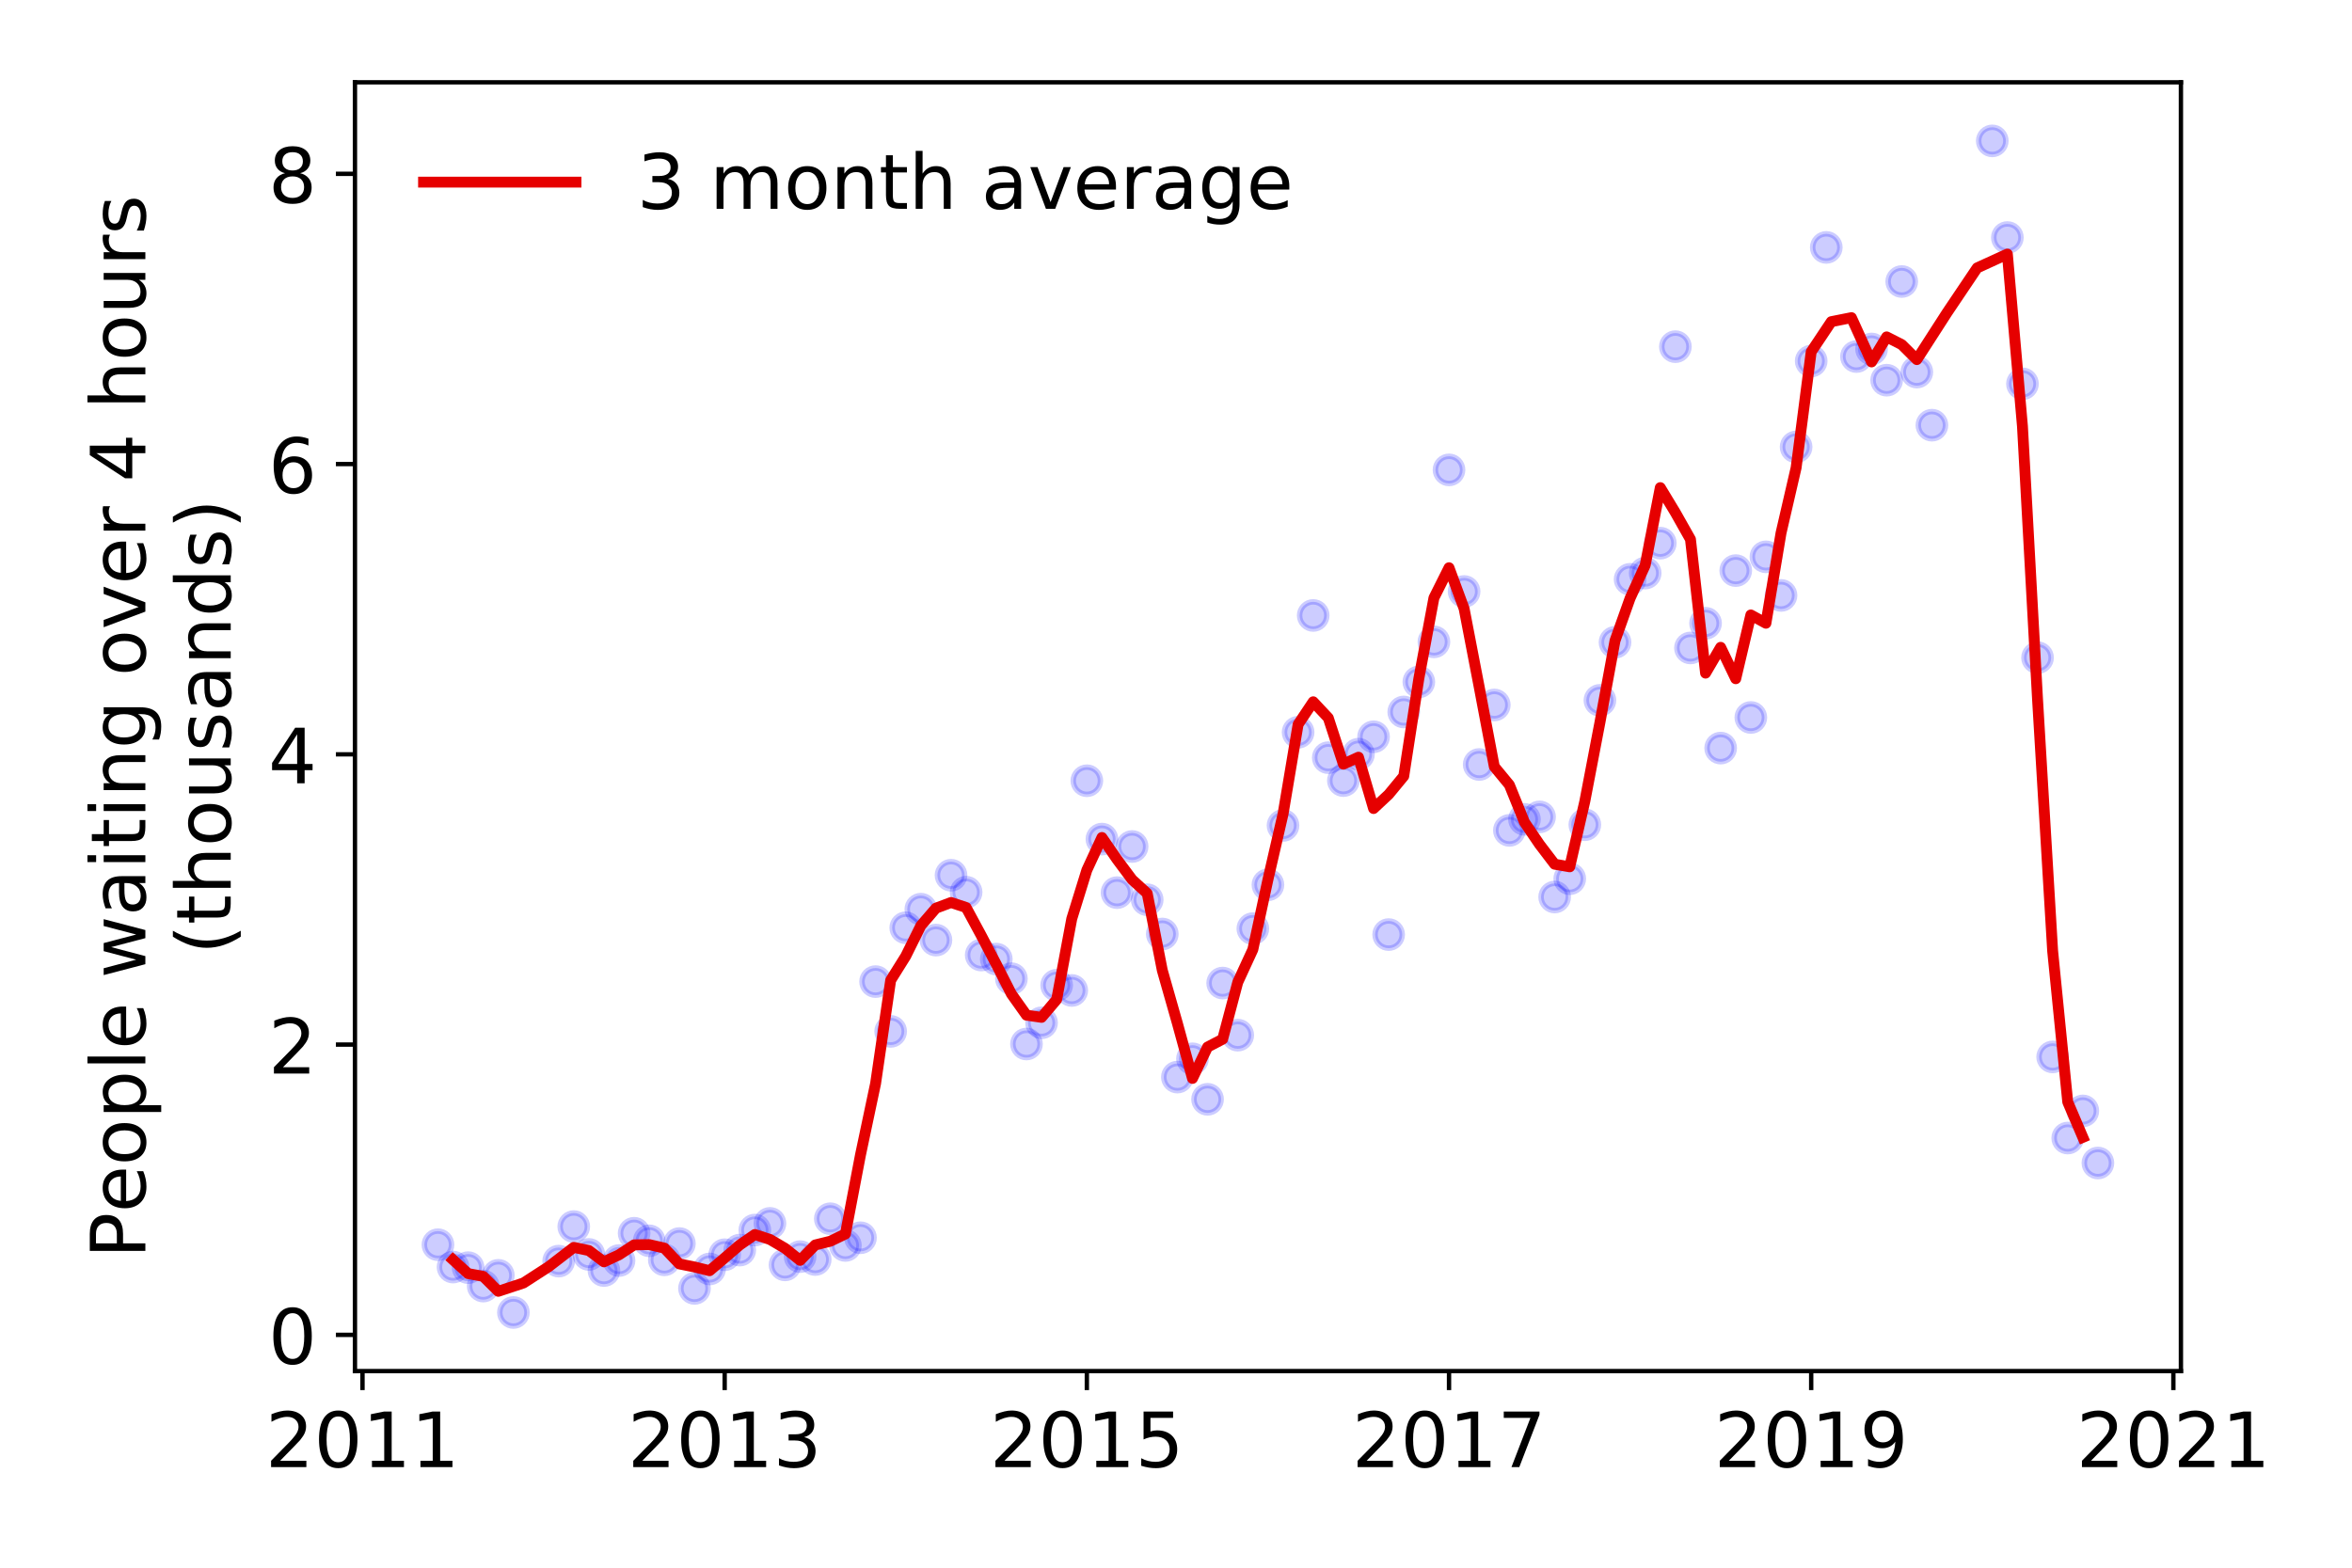 <?xml version="1.0" encoding="utf-8" standalone="no"?>
<!DOCTYPE svg PUBLIC "-//W3C//DTD SVG 1.1//EN"
  "http://www.w3.org/Graphics/SVG/1.1/DTD/svg11.dtd">
<!-- Created with matplotlib (https://matplotlib.org/) -->
<svg height="288pt" version="1.1" viewBox="0 0 432 288" width="432pt" xmlns="http://www.w3.org/2000/svg" xmlns:xlink="http://www.w3.org/1999/xlink">
 <defs>
  <style type="text/css">
*{stroke-linecap:butt;stroke-linejoin:round;}
  </style>
 </defs>
 <g id="figure_1">
  <g id="patch_1">
   <path d="M 0 288 
L 432 288 
L 432 0 
L 0 0 
z
" style="fill:#ffffff;"/>
  </g>
  <g id="axes_1">
   <g id="patch_2">
    <path d="M 65.195 251.88 
L 400.576 251.88 
L 400.576 15.12 
L 65.195 15.12 
z
" style="fill:#ffffff;"/>
   </g>
   <g id="matplotlib.axis_1">
    <g id="xtick_1">
     <g id="line2d_1">
      <defs>
       <path d="M 0 0 
L 0 3.5 
" id="m00ee644022" style="stroke:#000000;stroke-width:0.8;"/>
      </defs>
      <g>
       <use style="stroke:#000000;stroke-width:0.8;" x="66.581" xlink:href="#m00ee644022" y="251.88"/>
      </g>
     </g>
     <g id="text_1">
      <!-- 2011 -->
      <defs>
       <path d="M 19.188 8.297 
L 53.609 8.297 
L 53.609 0 
L 7.328 0 
L 7.328 8.297 
Q 12.938 14.109 22.625 23.891 
Q 32.328 33.688 34.812 36.531 
Q 39.547 41.844 41.422 45.531 
Q 43.312 49.219 43.312 52.781 
Q 43.312 58.594 39.234 62.25 
Q 35.156 65.922 28.609 65.922 
Q 23.969 65.922 18.812 64.312 
Q 13.672 62.703 7.812 59.422 
L 7.812 69.391 
Q 13.766 71.781 18.938 73 
Q 24.125 74.219 28.422 74.219 
Q 39.75 74.219 46.484 68.547 
Q 53.219 62.891 53.219 53.422 
Q 53.219 48.922 51.531 44.891 
Q 49.859 40.875 45.406 35.406 
Q 44.188 33.984 37.641 27.219 
Q 31.109 20.453 19.188 8.297 
z
" id="DejaVuSans-50"/>
       <path d="M 31.781 66.406 
Q 24.172 66.406 20.328 58.906 
Q 16.5 51.422 16.5 36.375 
Q 16.5 21.391 20.328 13.891 
Q 24.172 6.391 31.781 6.391 
Q 39.453 6.391 43.281 13.891 
Q 47.125 21.391 47.125 36.375 
Q 47.125 51.422 43.281 58.906 
Q 39.453 66.406 31.781 66.406 
z
M 31.781 74.219 
Q 44.047 74.219 50.516 64.516 
Q 56.984 54.828 56.984 36.375 
Q 56.984 17.969 50.516 8.266 
Q 44.047 -1.422 31.781 -1.422 
Q 19.531 -1.422 13.062 8.266 
Q 6.594 17.969 6.594 36.375 
Q 6.594 54.828 13.062 64.516 
Q 19.531 74.219 31.781 74.219 
z
" id="DejaVuSans-48"/>
       <path d="M 12.406 8.297 
L 28.516 8.297 
L 28.516 63.922 
L 10.984 60.406 
L 10.984 69.391 
L 28.422 72.906 
L 38.281 72.906 
L 38.281 8.297 
L 54.391 8.297 
L 54.391 0 
L 12.406 0 
z
" id="DejaVuSans-49"/>
      </defs>
      <g transform="translate(48.766 269.518)scale(0.14 -0.14)">
       <use xlink:href="#DejaVuSans-50"/>
       <use x="63.623" xlink:href="#DejaVuSans-48"/>
       <use x="127.246" xlink:href="#DejaVuSans-49"/>
       <use x="190.869" xlink:href="#DejaVuSans-49"/>
      </g>
     </g>
    </g>
    <g id="xtick_2">
     <g id="line2d_2">
      <g>
       <use style="stroke:#000000;stroke-width:0.8;" x="133.103" xlink:href="#m00ee644022" y="251.88"/>
      </g>
     </g>
     <g id="text_2">
      <!-- 2013 -->
      <defs>
       <path d="M 40.578 39.312 
Q 47.656 37.797 51.625 33 
Q 55.609 28.219 55.609 21.188 
Q 55.609 10.406 48.188 4.484 
Q 40.766 -1.422 27.094 -1.422 
Q 22.516 -1.422 17.656 -0.516 
Q 12.797 0.391 7.625 2.203 
L 7.625 11.719 
Q 11.719 9.328 16.594 8.109 
Q 21.484 6.891 26.812 6.891 
Q 36.078 6.891 40.938 10.547 
Q 45.797 14.203 45.797 21.188 
Q 45.797 27.641 41.281 31.266 
Q 36.766 34.906 28.719 34.906 
L 20.219 34.906 
L 20.219 43.016 
L 29.109 43.016 
Q 36.375 43.016 40.234 45.922 
Q 44.094 48.828 44.094 54.297 
Q 44.094 59.906 40.109 62.906 
Q 36.141 65.922 28.719 65.922 
Q 24.656 65.922 20.016 65.031 
Q 15.375 64.156 9.812 62.312 
L 9.812 71.094 
Q 15.438 72.656 20.344 73.438 
Q 25.25 74.219 29.594 74.219 
Q 40.828 74.219 47.359 69.109 
Q 53.906 64.016 53.906 55.328 
Q 53.906 49.266 50.438 45.094 
Q 46.969 40.922 40.578 39.312 
z
" id="DejaVuSans-51"/>
      </defs>
      <g transform="translate(115.288 269.518)scale(0.14 -0.14)">
       <use xlink:href="#DejaVuSans-50"/>
       <use x="63.623" xlink:href="#DejaVuSans-48"/>
       <use x="127.246" xlink:href="#DejaVuSans-49"/>
       <use x="190.869" xlink:href="#DejaVuSans-51"/>
      </g>
     </g>
    </g>
    <g id="xtick_3">
     <g id="line2d_3">
      <g>
       <use style="stroke:#000000;stroke-width:0.8;" x="199.625" xlink:href="#m00ee644022" y="251.88"/>
      </g>
     </g>
     <g id="text_3">
      <!-- 2015 -->
      <defs>
       <path d="M 10.797 72.906 
L 49.516 72.906 
L 49.516 64.594 
L 19.828 64.594 
L 19.828 46.734 
Q 21.969 47.469 24.109 47.828 
Q 26.266 48.188 28.422 48.188 
Q 40.625 48.188 47.75 41.5 
Q 54.891 34.812 54.891 23.391 
Q 54.891 11.625 47.562 5.094 
Q 40.234 -1.422 26.906 -1.422 
Q 22.312 -1.422 17.547 -0.641 
Q 12.797 0.141 7.719 1.703 
L 7.719 11.625 
Q 12.109 9.234 16.797 8.062 
Q 21.484 6.891 26.703 6.891 
Q 35.156 6.891 40.078 11.328 
Q 45.016 15.766 45.016 23.391 
Q 45.016 31 40.078 35.438 
Q 35.156 39.891 26.703 39.891 
Q 22.75 39.891 18.812 39.016 
Q 14.891 38.141 10.797 36.281 
z
" id="DejaVuSans-53"/>
      </defs>
      <g transform="translate(181.81 269.518)scale(0.14 -0.14)">
       <use xlink:href="#DejaVuSans-50"/>
       <use x="63.623" xlink:href="#DejaVuSans-48"/>
       <use x="127.246" xlink:href="#DejaVuSans-49"/>
       <use x="190.869" xlink:href="#DejaVuSans-53"/>
      </g>
     </g>
    </g>
    <g id="xtick_4">
     <g id="line2d_4">
      <g>
       <use style="stroke:#000000;stroke-width:0.8;" x="266.146" xlink:href="#m00ee644022" y="251.88"/>
      </g>
     </g>
     <g id="text_4">
      <!-- 2017 -->
      <defs>
       <path d="M 8.203 72.906 
L 55.078 72.906 
L 55.078 68.703 
L 28.609 0 
L 18.312 0 
L 43.219 64.594 
L 8.203 64.594 
z
" id="DejaVuSans-55"/>
      </defs>
      <g transform="translate(248.331 269.518)scale(0.14 -0.14)">
       <use xlink:href="#DejaVuSans-50"/>
       <use x="63.623" xlink:href="#DejaVuSans-48"/>
       <use x="127.246" xlink:href="#DejaVuSans-49"/>
       <use x="190.869" xlink:href="#DejaVuSans-55"/>
      </g>
     </g>
    </g>
    <g id="xtick_5">
     <g id="line2d_5">
      <g>
       <use style="stroke:#000000;stroke-width:0.8;" x="332.668" xlink:href="#m00ee644022" y="251.88"/>
      </g>
     </g>
     <g id="text_5">
      <!-- 2019 -->
      <defs>
       <path d="M 10.984 1.516 
L 10.984 10.5 
Q 14.703 8.734 18.5 7.812 
Q 22.312 6.891 25.984 6.891 
Q 35.75 6.891 40.891 13.453 
Q 46.047 20.016 46.781 33.406 
Q 43.953 29.203 39.594 26.953 
Q 35.25 24.703 29.984 24.703 
Q 19.047 24.703 12.672 31.312 
Q 6.297 37.938 6.297 49.422 
Q 6.297 60.641 12.938 67.422 
Q 19.578 74.219 30.609 74.219 
Q 43.266 74.219 49.922 64.516 
Q 56.594 54.828 56.594 36.375 
Q 56.594 19.141 48.406 8.859 
Q 40.234 -1.422 26.422 -1.422 
Q 22.703 -1.422 18.891 -0.688 
Q 15.094 0.047 10.984 1.516 
z
M 30.609 32.422 
Q 37.25 32.422 41.125 36.953 
Q 45.016 41.5 45.016 49.422 
Q 45.016 57.281 41.125 61.844 
Q 37.25 66.406 30.609 66.406 
Q 23.969 66.406 20.094 61.844 
Q 16.219 57.281 16.219 49.422 
Q 16.219 41.5 20.094 36.953 
Q 23.969 32.422 30.609 32.422 
z
" id="DejaVuSans-57"/>
      </defs>
      <g transform="translate(314.853 269.518)scale(0.14 -0.14)">
       <use xlink:href="#DejaVuSans-50"/>
       <use x="63.623" xlink:href="#DejaVuSans-48"/>
       <use x="127.246" xlink:href="#DejaVuSans-49"/>
       <use x="190.869" xlink:href="#DejaVuSans-57"/>
      </g>
     </g>
    </g>
    <g id="xtick_6">
     <g id="line2d_6">
      <g>
       <use style="stroke:#000000;stroke-width:0.8;" x="399.19" xlink:href="#m00ee644022" y="251.88"/>
      </g>
     </g>
     <g id="text_6">
      <!-- 2021 -->
      <g transform="translate(381.375 269.518)scale(0.14 -0.14)">
       <use xlink:href="#DejaVuSans-50"/>
       <use x="63.623" xlink:href="#DejaVuSans-48"/>
       <use x="127.246" xlink:href="#DejaVuSans-50"/>
       <use x="190.869" xlink:href="#DejaVuSans-49"/>
      </g>
     </g>
    </g>
   </g>
   <g id="matplotlib.axis_2">
    <g id="ytick_1">
     <g id="line2d_7">
      <defs>
       <path d="M 0 0 
L -3.5 0 
" id="mb7c0b7977c" style="stroke:#000000;stroke-width:0.8;"/>
      </defs>
      <g>
       <use style="stroke:#000000;stroke-width:0.8;" x="65.195" xlink:href="#mb7c0b7977c" y="245.224"/>
      </g>
     </g>
     <g id="text_7">
      <!-- 0 -->
      <g transform="translate(49.288 250.543)scale(0.14 -0.14)">
       <use xlink:href="#DejaVuSans-48"/>
      </g>
     </g>
    </g>
    <g id="ytick_2">
     <g id="line2d_8">
      <g>
       <use style="stroke:#000000;stroke-width:0.8;" x="65.195" xlink:href="#mb7c0b7977c" y="191.901"/>
      </g>
     </g>
     <g id="text_8">
      <!-- 2 -->
      <g transform="translate(49.288 197.22)scale(0.14 -0.14)">
       <use xlink:href="#DejaVuSans-50"/>
      </g>
     </g>
    </g>
    <g id="ytick_3">
     <g id="line2d_9">
      <g>
       <use style="stroke:#000000;stroke-width:0.8;" x="65.195" xlink:href="#mb7c0b7977c" y="138.579"/>
      </g>
     </g>
     <g id="text_9">
      <!-- 4 -->
      <defs>
       <path d="M 37.797 64.312 
L 12.891 25.391 
L 37.797 25.391 
z
M 35.203 72.906 
L 47.609 72.906 
L 47.609 25.391 
L 58.016 25.391 
L 58.016 17.188 
L 47.609 17.188 
L 47.609 0 
L 37.797 0 
L 37.797 17.188 
L 4.891 17.188 
L 4.891 26.703 
z
" id="DejaVuSans-52"/>
      </defs>
      <g transform="translate(49.288 143.898)scale(0.14 -0.14)">
       <use xlink:href="#DejaVuSans-52"/>
      </g>
     </g>
    </g>
    <g id="ytick_4">
     <g id="line2d_10">
      <g>
       <use style="stroke:#000000;stroke-width:0.8;" x="65.195" xlink:href="#mb7c0b7977c" y="85.256"/>
      </g>
     </g>
     <g id="text_10">
      <!-- 6 -->
      <defs>
       <path d="M 33.016 40.375 
Q 26.375 40.375 22.484 35.828 
Q 18.609 31.297 18.609 23.391 
Q 18.609 15.531 22.484 10.953 
Q 26.375 6.391 33.016 6.391 
Q 39.656 6.391 43.531 10.953 
Q 47.406 15.531 47.406 23.391 
Q 47.406 31.297 43.531 35.828 
Q 39.656 40.375 33.016 40.375 
z
M 52.594 71.297 
L 52.594 62.312 
Q 48.875 64.062 45.094 64.984 
Q 41.312 65.922 37.594 65.922 
Q 27.828 65.922 22.672 59.328 
Q 17.531 52.734 16.797 39.406 
Q 19.672 43.656 24.016 45.922 
Q 28.375 48.188 33.594 48.188 
Q 44.578 48.188 50.953 41.516 
Q 57.328 34.859 57.328 23.391 
Q 57.328 12.156 50.688 5.359 
Q 44.047 -1.422 33.016 -1.422 
Q 20.359 -1.422 13.672 8.266 
Q 6.984 17.969 6.984 36.375 
Q 6.984 53.656 15.188 63.938 
Q 23.391 74.219 37.203 74.219 
Q 40.922 74.219 44.703 73.484 
Q 48.484 72.75 52.594 71.297 
z
" id="DejaVuSans-54"/>
      </defs>
      <g transform="translate(49.288 90.575)scale(0.14 -0.14)">
       <use xlink:href="#DejaVuSans-54"/>
      </g>
     </g>
    </g>
    <g id="ytick_5">
     <g id="line2d_11">
      <g>
       <use style="stroke:#000000;stroke-width:0.8;" x="65.195" xlink:href="#mb7c0b7977c" y="31.934"/>
      </g>
     </g>
     <g id="text_11">
      <!-- 8 -->
      <defs>
       <path d="M 31.781 34.625 
Q 24.75 34.625 20.719 30.859 
Q 16.703 27.094 16.703 20.516 
Q 16.703 13.922 20.719 10.156 
Q 24.75 6.391 31.781 6.391 
Q 38.812 6.391 42.859 10.172 
Q 46.922 13.969 46.922 20.516 
Q 46.922 27.094 42.891 30.859 
Q 38.875 34.625 31.781 34.625 
z
M 21.922 38.812 
Q 15.578 40.375 12.031 44.719 
Q 8.5 49.078 8.5 55.328 
Q 8.5 64.062 14.719 69.141 
Q 20.953 74.219 31.781 74.219 
Q 42.672 74.219 48.875 69.141 
Q 55.078 64.062 55.078 55.328 
Q 55.078 49.078 51.531 44.719 
Q 48 40.375 41.703 38.812 
Q 48.828 37.156 52.797 32.312 
Q 56.781 27.484 56.781 20.516 
Q 56.781 9.906 50.312 4.234 
Q 43.844 -1.422 31.781 -1.422 
Q 19.734 -1.422 13.25 4.234 
Q 6.781 9.906 6.781 20.516 
Q 6.781 27.484 10.781 32.312 
Q 14.797 37.156 21.922 38.812 
z
M 18.312 54.391 
Q 18.312 48.734 21.844 45.562 
Q 25.391 42.391 31.781 42.391 
Q 38.141 42.391 41.719 45.562 
Q 45.312 48.734 45.312 54.391 
Q 45.312 60.062 41.719 63.234 
Q 38.141 66.406 31.781 66.406 
Q 25.391 66.406 21.844 63.234 
Q 18.312 60.062 18.312 54.391 
z
" id="DejaVuSans-56"/>
      </defs>
      <g transform="translate(49.288 37.253)scale(0.14 -0.14)">
       <use xlink:href="#DejaVuSans-56"/>
      </g>
     </g>
    </g>
    <g id="text_12">
     <!-- People waiting over 4 hours -->
     <defs>
      <path d="M 19.672 64.797 
L 19.672 37.406 
L 32.078 37.406 
Q 38.969 37.406 42.719 40.969 
Q 46.484 44.531 46.484 51.125 
Q 46.484 57.672 42.719 61.234 
Q 38.969 64.797 32.078 64.797 
z
M 9.812 72.906 
L 32.078 72.906 
Q 44.344 72.906 50.609 67.359 
Q 56.891 61.812 56.891 51.125 
Q 56.891 40.328 50.609 34.812 
Q 44.344 29.297 32.078 29.297 
L 19.672 29.297 
L 19.672 0 
L 9.812 0 
z
" id="DejaVuSans-80"/>
      <path d="M 56.203 29.594 
L 56.203 25.203 
L 14.891 25.203 
Q 15.484 15.922 20.484 11.062 
Q 25.484 6.203 34.422 6.203 
Q 39.594 6.203 44.453 7.469 
Q 49.312 8.734 54.109 11.281 
L 54.109 2.781 
Q 49.266 0.734 44.188 -0.344 
Q 39.109 -1.422 33.891 -1.422 
Q 20.797 -1.422 13.156 6.188 
Q 5.516 13.812 5.516 26.812 
Q 5.516 40.234 12.766 48.109 
Q 20.016 56 32.328 56 
Q 43.359 56 49.781 48.891 
Q 56.203 41.797 56.203 29.594 
z
M 47.219 32.234 
Q 47.125 39.594 43.094 43.984 
Q 39.062 48.391 32.422 48.391 
Q 24.906 48.391 20.391 44.141 
Q 15.875 39.891 15.188 32.172 
z
" id="DejaVuSans-101"/>
      <path d="M 30.609 48.391 
Q 23.391 48.391 19.188 42.75 
Q 14.984 37.109 14.984 27.297 
Q 14.984 17.484 19.156 11.844 
Q 23.344 6.203 30.609 6.203 
Q 37.797 6.203 41.984 11.859 
Q 46.188 17.531 46.188 27.297 
Q 46.188 37.016 41.984 42.703 
Q 37.797 48.391 30.609 48.391 
z
M 30.609 56 
Q 42.328 56 49.016 48.375 
Q 55.719 40.766 55.719 27.297 
Q 55.719 13.875 49.016 6.219 
Q 42.328 -1.422 30.609 -1.422 
Q 18.844 -1.422 12.172 6.219 
Q 5.516 13.875 5.516 27.297 
Q 5.516 40.766 12.172 48.375 
Q 18.844 56 30.609 56 
z
" id="DejaVuSans-111"/>
      <path d="M 18.109 8.203 
L 18.109 -20.797 
L 9.078 -20.797 
L 9.078 54.688 
L 18.109 54.688 
L 18.109 46.391 
Q 20.953 51.266 25.266 53.625 
Q 29.594 56 35.594 56 
Q 45.562 56 51.781 48.094 
Q 58.016 40.188 58.016 27.297 
Q 58.016 14.406 51.781 6.484 
Q 45.562 -1.422 35.594 -1.422 
Q 29.594 -1.422 25.266 0.953 
Q 20.953 3.328 18.109 8.203 
z
M 48.688 27.297 
Q 48.688 37.203 44.609 42.844 
Q 40.531 48.484 33.406 48.484 
Q 26.266 48.484 22.188 42.844 
Q 18.109 37.203 18.109 27.297 
Q 18.109 17.391 22.188 11.75 
Q 26.266 6.109 33.406 6.109 
Q 40.531 6.109 44.609 11.75 
Q 48.688 17.391 48.688 27.297 
z
" id="DejaVuSans-112"/>
      <path d="M 9.422 75.984 
L 18.406 75.984 
L 18.406 0 
L 9.422 0 
z
" id="DejaVuSans-108"/>
      <path id="DejaVuSans-32"/>
      <path d="M 4.203 54.688 
L 13.188 54.688 
L 24.422 12.016 
L 35.594 54.688 
L 46.188 54.688 
L 57.422 12.016 
L 68.609 54.688 
L 77.594 54.688 
L 63.281 0 
L 52.688 0 
L 40.922 44.828 
L 29.109 0 
L 18.5 0 
z
" id="DejaVuSans-119"/>
      <path d="M 34.281 27.484 
Q 23.391 27.484 19.188 25 
Q 14.984 22.516 14.984 16.5 
Q 14.984 11.719 18.141 8.906 
Q 21.297 6.109 26.703 6.109 
Q 34.188 6.109 38.703 11.406 
Q 43.219 16.703 43.219 25.484 
L 43.219 27.484 
z
M 52.203 31.203 
L 52.203 0 
L 43.219 0 
L 43.219 8.297 
Q 40.141 3.328 35.547 0.953 
Q 30.953 -1.422 24.312 -1.422 
Q 15.922 -1.422 10.953 3.297 
Q 6 8.016 6 15.922 
Q 6 25.141 12.172 29.828 
Q 18.359 34.516 30.609 34.516 
L 43.219 34.516 
L 43.219 35.406 
Q 43.219 41.609 39.141 45 
Q 35.062 48.391 27.688 48.391 
Q 23 48.391 18.547 47.266 
Q 14.109 46.141 10.016 43.891 
L 10.016 52.203 
Q 14.938 54.109 19.578 55.047 
Q 24.219 56 28.609 56 
Q 40.484 56 46.344 49.844 
Q 52.203 43.703 52.203 31.203 
z
" id="DejaVuSans-97"/>
      <path d="M 9.422 54.688 
L 18.406 54.688 
L 18.406 0 
L 9.422 0 
z
M 9.422 75.984 
L 18.406 75.984 
L 18.406 64.594 
L 9.422 64.594 
z
" id="DejaVuSans-105"/>
      <path d="M 18.312 70.219 
L 18.312 54.688 
L 36.812 54.688 
L 36.812 47.703 
L 18.312 47.703 
L 18.312 18.016 
Q 18.312 11.328 20.141 9.422 
Q 21.969 7.516 27.594 7.516 
L 36.812 7.516 
L 36.812 0 
L 27.594 0 
Q 17.188 0 13.234 3.875 
Q 9.281 7.766 9.281 18.016 
L 9.281 47.703 
L 2.688 47.703 
L 2.688 54.688 
L 9.281 54.688 
L 9.281 70.219 
z
" id="DejaVuSans-116"/>
      <path d="M 54.891 33.016 
L 54.891 0 
L 45.906 0 
L 45.906 32.719 
Q 45.906 40.484 42.875 44.328 
Q 39.844 48.188 33.797 48.188 
Q 26.516 48.188 22.312 43.547 
Q 18.109 38.922 18.109 30.906 
L 18.109 0 
L 9.078 0 
L 9.078 54.688 
L 18.109 54.688 
L 18.109 46.188 
Q 21.344 51.125 25.703 53.562 
Q 30.078 56 35.797 56 
Q 45.219 56 50.047 50.172 
Q 54.891 44.344 54.891 33.016 
z
" id="DejaVuSans-110"/>
      <path d="M 45.406 27.984 
Q 45.406 37.75 41.375 43.109 
Q 37.359 48.484 30.078 48.484 
Q 22.859 48.484 18.828 43.109 
Q 14.797 37.75 14.797 27.984 
Q 14.797 18.266 18.828 12.891 
Q 22.859 7.516 30.078 7.516 
Q 37.359 7.516 41.375 12.891 
Q 45.406 18.266 45.406 27.984 
z
M 54.391 6.781 
Q 54.391 -7.172 48.188 -13.984 
Q 42 -20.797 29.203 -20.797 
Q 24.469 -20.797 20.266 -20.094 
Q 16.062 -19.391 12.109 -17.922 
L 12.109 -9.188 
Q 16.062 -11.328 19.922 -12.344 
Q 23.781 -13.375 27.781 -13.375 
Q 36.625 -13.375 41.016 -8.766 
Q 45.406 -4.156 45.406 5.172 
L 45.406 9.625 
Q 42.625 4.781 38.281 2.391 
Q 33.938 0 27.875 0 
Q 17.828 0 11.672 7.656 
Q 5.516 15.328 5.516 27.984 
Q 5.516 40.672 11.672 48.328 
Q 17.828 56 27.875 56 
Q 33.938 56 38.281 53.609 
Q 42.625 51.219 45.406 46.391 
L 45.406 54.688 
L 54.391 54.688 
z
" id="DejaVuSans-103"/>
      <path d="M 2.984 54.688 
L 12.5 54.688 
L 29.594 8.797 
L 46.688 54.688 
L 56.203 54.688 
L 35.688 0 
L 23.484 0 
z
" id="DejaVuSans-118"/>
      <path d="M 41.109 46.297 
Q 39.594 47.172 37.812 47.578 
Q 36.031 48 33.891 48 
Q 26.266 48 22.188 43.047 
Q 18.109 38.094 18.109 28.812 
L 18.109 0 
L 9.078 0 
L 9.078 54.688 
L 18.109 54.688 
L 18.109 46.188 
Q 20.953 51.172 25.484 53.578 
Q 30.031 56 36.531 56 
Q 37.453 56 38.578 55.875 
Q 39.703 55.766 41.062 55.516 
z
" id="DejaVuSans-114"/>
      <path d="M 54.891 33.016 
L 54.891 0 
L 45.906 0 
L 45.906 32.719 
Q 45.906 40.484 42.875 44.328 
Q 39.844 48.188 33.797 48.188 
Q 26.516 48.188 22.312 43.547 
Q 18.109 38.922 18.109 30.906 
L 18.109 0 
L 9.078 0 
L 9.078 75.984 
L 18.109 75.984 
L 18.109 46.188 
Q 21.344 51.125 25.703 53.562 
Q 30.078 56 35.797 56 
Q 45.219 56 50.047 50.172 
Q 54.891 44.344 54.891 33.016 
z
" id="DejaVuSans-104"/>
      <path d="M 8.5 21.578 
L 8.5 54.688 
L 17.484 54.688 
L 17.484 21.922 
Q 17.484 14.156 20.5 10.266 
Q 23.531 6.391 29.594 6.391 
Q 36.859 6.391 41.078 11.031 
Q 45.312 15.672 45.312 23.688 
L 45.312 54.688 
L 54.297 54.688 
L 54.297 0 
L 45.312 0 
L 45.312 8.406 
Q 42.047 3.422 37.719 1 
Q 33.406 -1.422 27.688 -1.422 
Q 18.266 -1.422 13.375 4.438 
Q 8.5 10.297 8.5 21.578 
z
M 31.109 56 
z
" id="DejaVuSans-117"/>
      <path d="M 44.281 53.078 
L 44.281 44.578 
Q 40.484 46.531 36.375 47.5 
Q 32.281 48.484 27.875 48.484 
Q 21.188 48.484 17.844 46.438 
Q 14.5 44.391 14.5 40.281 
Q 14.5 37.156 16.891 35.375 
Q 19.281 33.594 26.516 31.984 
L 29.594 31.297 
Q 39.156 29.25 43.188 25.516 
Q 47.219 21.781 47.219 15.094 
Q 47.219 7.469 41.188 3.016 
Q 35.156 -1.422 24.609 -1.422 
Q 20.219 -1.422 15.453 -0.562 
Q 10.688 0.297 5.422 2 
L 5.422 11.281 
Q 10.406 8.688 15.234 7.391 
Q 20.062 6.109 24.812 6.109 
Q 31.156 6.109 34.562 8.281 
Q 37.984 10.453 37.984 14.406 
Q 37.984 18.062 35.516 20.016 
Q 33.062 21.969 24.703 23.781 
L 21.578 24.516 
Q 13.234 26.266 9.516 29.906 
Q 5.812 33.547 5.812 39.891 
Q 5.812 47.609 11.281 51.797 
Q 16.75 56 26.812 56 
Q 31.781 56 36.172 55.266 
Q 40.578 54.547 44.281 53.078 
z
" id="DejaVuSans-115"/>
     </defs>
     <g transform="translate(26.699 231.175)rotate(-90)scale(0.14 -0.14)">
      <use xlink:href="#DejaVuSans-80"/>
      <use x="60.256" xlink:href="#DejaVuSans-101"/>
      <use x="121.779" xlink:href="#DejaVuSans-111"/>
      <use x="182.961" xlink:href="#DejaVuSans-112"/>
      <use x="246.438" xlink:href="#DejaVuSans-108"/>
      <use x="274.221" xlink:href="#DejaVuSans-101"/>
      <use x="335.744" xlink:href="#DejaVuSans-32"/>
      <use x="367.531" xlink:href="#DejaVuSans-119"/>
      <use x="449.318" xlink:href="#DejaVuSans-97"/>
      <use x="510.598" xlink:href="#DejaVuSans-105"/>
      <use x="538.381" xlink:href="#DejaVuSans-116"/>
      <use x="577.59" xlink:href="#DejaVuSans-105"/>
      <use x="605.373" xlink:href="#DejaVuSans-110"/>
      <use x="668.752" xlink:href="#DejaVuSans-103"/>
      <use x="732.229" xlink:href="#DejaVuSans-32"/>
      <use x="764.016" xlink:href="#DejaVuSans-111"/>
      <use x="825.197" xlink:href="#DejaVuSans-118"/>
      <use x="884.377" xlink:href="#DejaVuSans-101"/>
      <use x="945.9" xlink:href="#DejaVuSans-114"/>
      <use x="987.014" xlink:href="#DejaVuSans-32"/>
      <use x="1018.801" xlink:href="#DejaVuSans-52"/>
      <use x="1082.424" xlink:href="#DejaVuSans-32"/>
      <use x="1114.211" xlink:href="#DejaVuSans-104"/>
      <use x="1177.59" xlink:href="#DejaVuSans-111"/>
      <use x="1238.771" xlink:href="#DejaVuSans-117"/>
      <use x="1302.15" xlink:href="#DejaVuSans-114"/>
      <use x="1343.264" xlink:href="#DejaVuSans-115"/>
     </g>
     <!-- (thousands) -->
     <defs>
      <path d="M 31 75.875 
Q 24.469 64.656 21.281 53.656 
Q 18.109 42.672 18.109 31.391 
Q 18.109 20.125 21.312 9.062 
Q 24.516 -2 31 -13.188 
L 23.188 -13.188 
Q 15.875 -1.703 12.234 9.375 
Q 8.594 20.453 8.594 31.391 
Q 8.594 42.281 12.203 53.312 
Q 15.828 64.359 23.188 75.875 
z
" id="DejaVuSans-40"/>
      <path d="M 45.406 46.391 
L 45.406 75.984 
L 54.391 75.984 
L 54.391 0 
L 45.406 0 
L 45.406 8.203 
Q 42.578 3.328 38.25 0.953 
Q 33.938 -1.422 27.875 -1.422 
Q 17.969 -1.422 11.734 6.484 
Q 5.516 14.406 5.516 27.297 
Q 5.516 40.188 11.734 48.094 
Q 17.969 56 27.875 56 
Q 33.938 56 38.25 53.625 
Q 42.578 51.266 45.406 46.391 
z
M 14.797 27.297 
Q 14.797 17.391 18.875 11.75 
Q 22.953 6.109 30.078 6.109 
Q 37.203 6.109 41.297 11.75 
Q 45.406 17.391 45.406 27.297 
Q 45.406 37.203 41.297 42.844 
Q 37.203 48.484 30.078 48.484 
Q 22.953 48.484 18.875 42.844 
Q 14.797 37.203 14.797 27.297 
z
" id="DejaVuSans-100"/>
      <path d="M 8.016 75.875 
L 15.828 75.875 
Q 23.141 64.359 26.781 53.312 
Q 30.422 42.281 30.422 31.391 
Q 30.422 20.453 26.781 9.375 
Q 23.141 -1.703 15.828 -13.188 
L 8.016 -13.188 
Q 14.5 -2 17.703 9.062 
Q 20.906 20.125 20.906 31.391 
Q 20.906 42.672 17.703 53.656 
Q 14.5 64.656 8.016 75.875 
z
" id="DejaVuSans-41"/>
     </defs>
     <g transform="translate(42.376 175.325)rotate(-90)scale(0.14 -0.14)">
      <use xlink:href="#DejaVuSans-40"/>
      <use x="39.014" xlink:href="#DejaVuSans-116"/>
      <use x="78.223" xlink:href="#DejaVuSans-104"/>
      <use x="141.602" xlink:href="#DejaVuSans-111"/>
      <use x="202.783" xlink:href="#DejaVuSans-117"/>
      <use x="266.162" xlink:href="#DejaVuSans-115"/>
      <use x="318.262" xlink:href="#DejaVuSans-97"/>
      <use x="379.541" xlink:href="#DejaVuSans-110"/>
      <use x="442.92" xlink:href="#DejaVuSans-100"/>
      <use x="506.396" xlink:href="#DejaVuSans-115"/>
      <use x="558.496" xlink:href="#DejaVuSans-41"/>
     </g>
    </g>
   </g>
   <g id="line2d_12">
    <defs>
     <path d="M 0 2.5 
C 0.663 2.5 1.299 2.237 1.768 1.768 
C 2.237 1.299 2.5 0.663 2.5 0 
C 2.5 -0.663 2.237 -1.299 1.768 -1.768 
C 1.299 -2.237 0.663 -2.5 0 -2.5 
C -0.663 -2.5 -1.299 -2.237 -1.768 -1.768 
C -2.237 -1.299 -2.5 -0.663 -2.5 0 
C -2.5 0.663 -2.237 1.299 -1.768 1.768 
C -1.299 2.237 -0.663 2.5 0 2.5 
z
" id="mefc2f229e8" style="stroke:#0000ff;stroke-opacity:0.2;"/>
    </defs>
    <g clip-path="url(#p005ad12251)">
     <use style="fill:#0000ff;fill-opacity:0.2;stroke:#0000ff;stroke-opacity:0.2;" x="385.331" xlink:href="#mefc2f229e8" y="213.657"/>
     <use style="fill:#0000ff;fill-opacity:0.2;stroke:#0000ff;stroke-opacity:0.2;" x="382.56" xlink:href="#mefc2f229e8" y="204.086"/>
     <use style="fill:#0000ff;fill-opacity:0.2;stroke:#0000ff;stroke-opacity:0.2;" x="379.788" xlink:href="#mefc2f229e8" y="209.071"/>
     <use style="fill:#0000ff;fill-opacity:0.2;stroke:#0000ff;stroke-opacity:0.2;" x="377.016" xlink:href="#mefc2f229e8" y="194.168"/>
     <use style="fill:#0000ff;fill-opacity:0.2;stroke:#0000ff;stroke-opacity:0.2;" x="374.244" xlink:href="#mefc2f229e8" y="120.823"/>
     <use style="fill:#0000ff;fill-opacity:0.2;stroke:#0000ff;stroke-opacity:0.2;" x="371.473" xlink:href="#mefc2f229e8" y="70.513"/>
     <use style="fill:#0000ff;fill-opacity:0.2;stroke:#0000ff;stroke-opacity:0.2;" x="368.701" xlink:href="#mefc2f229e8" y="43.638"/>
     <use style="fill:#0000ff;fill-opacity:0.2;stroke:#0000ff;stroke-opacity:0.2;" x="365.929" xlink:href="#mefc2f229e8" y="25.882"/>
     <use style="fill:#0000ff;fill-opacity:0.2;stroke:#0000ff;stroke-opacity:0.2;" x="354.842" xlink:href="#mefc2f229e8" y="78.111"/>
     <use style="fill:#0000ff;fill-opacity:0.2;stroke:#0000ff;stroke-opacity:0.2;" x="352.07" xlink:href="#mefc2f229e8" y="68.353"/>
     <use style="fill:#0000ff;fill-opacity:0.2;stroke:#0000ff;stroke-opacity:0.2;" x="349.299" xlink:href="#mefc2f229e8" y="51.717"/>
     <use style="fill:#0000ff;fill-opacity:0.2;stroke:#0000ff;stroke-opacity:0.2;" x="346.527" xlink:href="#mefc2f229e8" y="69.846"/>
     <use style="fill:#0000ff;fill-opacity:0.2;stroke:#0000ff;stroke-opacity:0.2;" x="343.755" xlink:href="#mefc2f229e8" y="64.114"/>
     <use style="fill:#0000ff;fill-opacity:0.2;stroke:#0000ff;stroke-opacity:0.2;" x="340.983" xlink:href="#mefc2f229e8" y="65.5"/>
     <use style="fill:#0000ff;fill-opacity:0.2;stroke:#0000ff;stroke-opacity:0.2;" x="335.44" xlink:href="#mefc2f229e8" y="45.451"/>
     <use style="fill:#0000ff;fill-opacity:0.2;stroke:#0000ff;stroke-opacity:0.2;" x="332.668" xlink:href="#mefc2f229e8" y="66.327"/>
     <use style="fill:#0000ff;fill-opacity:0.2;stroke:#0000ff;stroke-opacity:0.2;" x="329.897" xlink:href="#mefc2f229e8" y="82.11"/>
     <use style="fill:#0000ff;fill-opacity:0.2;stroke:#0000ff;stroke-opacity:0.2;" x="327.125" xlink:href="#mefc2f229e8" y="109.385"/>
     <use style="fill:#0000ff;fill-opacity:0.2;stroke:#0000ff;stroke-opacity:0.2;" x="324.353" xlink:href="#mefc2f229e8" y="102.293"/>
     <use style="fill:#0000ff;fill-opacity:0.2;stroke:#0000ff;stroke-opacity:0.2;" x="321.581" xlink:href="#mefc2f229e8" y="131.807"/>
     <use style="fill:#0000ff;fill-opacity:0.2;stroke:#0000ff;stroke-opacity:0.2;" x="318.81" xlink:href="#mefc2f229e8" y="104.826"/>
     <use style="fill:#0000ff;fill-opacity:0.2;stroke:#0000ff;stroke-opacity:0.2;" x="316.038" xlink:href="#mefc2f229e8" y="137.433"/>
     <use style="fill:#0000ff;fill-opacity:0.2;stroke:#0000ff;stroke-opacity:0.2;" x="313.266" xlink:href="#mefc2f229e8" y="114.504"/>
     <use style="fill:#0000ff;fill-opacity:0.2;stroke:#0000ff;stroke-opacity:0.2;" x="310.494" xlink:href="#mefc2f229e8" y="119.036"/>
     <use style="fill:#0000ff;fill-opacity:0.2;stroke:#0000ff;stroke-opacity:0.2;" x="307.723" xlink:href="#mefc2f229e8" y="63.687"/>
     <use style="fill:#0000ff;fill-opacity:0.2;stroke:#0000ff;stroke-opacity:0.2;" x="304.951" xlink:href="#mefc2f229e8" y="99.787"/>
     <use style="fill:#0000ff;fill-opacity:0.2;stroke:#0000ff;stroke-opacity:0.2;" x="302.179" xlink:href="#mefc2f229e8" y="105.279"/>
     <use style="fill:#0000ff;fill-opacity:0.2;stroke:#0000ff;stroke-opacity:0.2;" x="299.407" xlink:href="#mefc2f229e8" y="106.425"/>
     <use style="fill:#0000ff;fill-opacity:0.2;stroke:#0000ff;stroke-opacity:0.2;" x="296.636" xlink:href="#mefc2f229e8" y="117.996"/>
     <use style="fill:#0000ff;fill-opacity:0.2;stroke:#0000ff;stroke-opacity:0.2;" x="293.864" xlink:href="#mefc2f229e8" y="128.661"/>
     <use style="fill:#0000ff;fill-opacity:0.2;stroke:#0000ff;stroke-opacity:0.2;" x="291.092" xlink:href="#mefc2f229e8" y="151.51"/>
     <use style="fill:#0000ff;fill-opacity:0.2;stroke:#0000ff;stroke-opacity:0.2;" x="288.32" xlink:href="#mefc2f229e8" y="161.428"/>
     <use style="fill:#0000ff;fill-opacity:0.2;stroke:#0000ff;stroke-opacity:0.2;" x="285.549" xlink:href="#mefc2f229e8" y="164.787"/>
     <use style="fill:#0000ff;fill-opacity:0.2;stroke:#0000ff;stroke-opacity:0.2;" x="282.777" xlink:href="#mefc2f229e8" y="150.07"/>
     <use style="fill:#0000ff;fill-opacity:0.2;stroke:#0000ff;stroke-opacity:0.2;" x="280.005" xlink:href="#mefc2f229e8" y="150.523"/>
     <use style="fill:#0000ff;fill-opacity:0.2;stroke:#0000ff;stroke-opacity:0.2;" x="277.233" xlink:href="#mefc2f229e8" y="152.549"/>
     <use style="fill:#0000ff;fill-opacity:0.2;stroke:#0000ff;stroke-opacity:0.2;" x="274.462" xlink:href="#mefc2f229e8" y="129.514"/>
     <use style="fill:#0000ff;fill-opacity:0.2;stroke:#0000ff;stroke-opacity:0.2;" x="271.69" xlink:href="#mefc2f229e8" y="140.445"/>
     <use style="fill:#0000ff;fill-opacity:0.2;stroke:#0000ff;stroke-opacity:0.2;" x="268.918" xlink:href="#mefc2f229e8" y="108.665"/>
     <use style="fill:#0000ff;fill-opacity:0.2;stroke:#0000ff;stroke-opacity:0.2;" x="266.146" xlink:href="#mefc2f229e8" y="86.323"/>
     <use style="fill:#0000ff;fill-opacity:0.2;stroke:#0000ff;stroke-opacity:0.2;" x="263.375" xlink:href="#mefc2f229e8" y="117.916"/>
     <use style="fill:#0000ff;fill-opacity:0.2;stroke:#0000ff;stroke-opacity:0.2;" x="260.603" xlink:href="#mefc2f229e8" y="125.275"/>
     <use style="fill:#0000ff;fill-opacity:0.2;stroke:#0000ff;stroke-opacity:0.2;" x="257.831" xlink:href="#mefc2f229e8" y="130.794"/>
     <use style="fill:#0000ff;fill-opacity:0.2;stroke:#0000ff;stroke-opacity:0.2;" x="255.059" xlink:href="#mefc2f229e8" y="171.692"/>
     <use style="fill:#0000ff;fill-opacity:0.2;stroke:#0000ff;stroke-opacity:0.2;" x="252.288" xlink:href="#mefc2f229e8" y="135.353"/>
     <use style="fill:#0000ff;fill-opacity:0.2;stroke:#0000ff;stroke-opacity:0.2;" x="249.516" xlink:href="#mefc2f229e8" y="138.552"/>
     <use style="fill:#0000ff;fill-opacity:0.2;stroke:#0000ff;stroke-opacity:0.2;" x="246.744" xlink:href="#mefc2f229e8" y="143.405"/>
     <use style="fill:#0000ff;fill-opacity:0.2;stroke:#0000ff;stroke-opacity:0.2;" x="243.972" xlink:href="#mefc2f229e8" y="139.192"/>
     <use style="fill:#0000ff;fill-opacity:0.2;stroke:#0000ff;stroke-opacity:0.2;" x="241.201" xlink:href="#mefc2f229e8" y="113.064"/>
     <use style="fill:#0000ff;fill-opacity:0.2;stroke:#0000ff;stroke-opacity:0.2;" x="238.429" xlink:href="#mefc2f229e8" y="134.526"/>
     <use style="fill:#0000ff;fill-opacity:0.2;stroke:#0000ff;stroke-opacity:0.2;" x="235.657" xlink:href="#mefc2f229e8" y="151.643"/>
     <use style="fill:#0000ff;fill-opacity:0.2;stroke:#0000ff;stroke-opacity:0.2;" x="232.885" xlink:href="#mefc2f229e8" y="162.547"/>
     <use style="fill:#0000ff;fill-opacity:0.2;stroke:#0000ff;stroke-opacity:0.2;" x="230.114" xlink:href="#mefc2f229e8" y="170.599"/>
     <use style="fill:#0000ff;fill-opacity:0.2;stroke:#0000ff;stroke-opacity:0.2;" x="227.342" xlink:href="#mefc2f229e8" y="190.169"/>
     <use style="fill:#0000ff;fill-opacity:0.2;stroke:#0000ff;stroke-opacity:0.2;" x="224.57" xlink:href="#mefc2f229e8" y="180.597"/>
     <use style="fill:#0000ff;fill-opacity:0.2;stroke:#0000ff;stroke-opacity:0.2;" x="221.799" xlink:href="#mefc2f229e8" y="201.953"/>
     <use style="fill:#0000ff;fill-opacity:0.2;stroke:#0000ff;stroke-opacity:0.2;" x="219.027" xlink:href="#mefc2f229e8" y="194.514"/>
     <use style="fill:#0000ff;fill-opacity:0.2;stroke:#0000ff;stroke-opacity:0.2;" x="216.255" xlink:href="#mefc2f229e8" y="197.874"/>
     <use style="fill:#0000ff;fill-opacity:0.2;stroke:#0000ff;stroke-opacity:0.2;" x="213.483" xlink:href="#mefc2f229e8" y="171.586"/>
     <use style="fill:#0000ff;fill-opacity:0.2;stroke:#0000ff;stroke-opacity:0.2;" x="210.712" xlink:href="#mefc2f229e8" y="165.294"/>
     <use style="fill:#0000ff;fill-opacity:0.2;stroke:#0000ff;stroke-opacity:0.2;" x="207.94" xlink:href="#mefc2f229e8" y="155.509"/>
     <use style="fill:#0000ff;fill-opacity:0.2;stroke:#0000ff;stroke-opacity:0.2;" x="205.168" xlink:href="#mefc2f229e8" y="163.987"/>
     <use style="fill:#0000ff;fill-opacity:0.2;stroke:#0000ff;stroke-opacity:0.2;" x="202.396" xlink:href="#mefc2f229e8" y="154.149"/>
     <use style="fill:#0000ff;fill-opacity:0.2;stroke:#0000ff;stroke-opacity:0.2;" x="199.625" xlink:href="#mefc2f229e8" y="143.431"/>
     <use style="fill:#0000ff;fill-opacity:0.2;stroke:#0000ff;stroke-opacity:0.2;" x="196.853" xlink:href="#mefc2f229e8" y="181.957"/>
     <use style="fill:#0000ff;fill-opacity:0.2;stroke:#0000ff;stroke-opacity:0.2;" x="194.081" xlink:href="#mefc2f229e8" y="180.997"/>
     <use style="fill:#0000ff;fill-opacity:0.2;stroke:#0000ff;stroke-opacity:0.2;" x="191.309" xlink:href="#mefc2f229e8" y="187.902"/>
     <use style="fill:#0000ff;fill-opacity:0.2;stroke:#0000ff;stroke-opacity:0.2;" x="188.538" xlink:href="#mefc2f229e8" y="191.795"/>
     <use style="fill:#0000ff;fill-opacity:0.2;stroke:#0000ff;stroke-opacity:0.2;" x="185.766" xlink:href="#mefc2f229e8" y="179.797"/>
     <use style="fill:#0000ff;fill-opacity:0.2;stroke:#0000ff;stroke-opacity:0.2;" x="182.994" xlink:href="#mefc2f229e8" y="176.198"/>
     <use style="fill:#0000ff;fill-opacity:0.2;stroke:#0000ff;stroke-opacity:0.2;" x="180.222" xlink:href="#mefc2f229e8" y="175.451"/>
     <use style="fill:#0000ff;fill-opacity:0.2;stroke:#0000ff;stroke-opacity:0.2;" x="177.451" xlink:href="#mefc2f229e8" y="163.907"/>
     <use style="fill:#0000ff;fill-opacity:0.2;stroke:#0000ff;stroke-opacity:0.2;" x="174.679" xlink:href="#mefc2f229e8" y="160.788"/>
     <use style="fill:#0000ff;fill-opacity:0.2;stroke:#0000ff;stroke-opacity:0.2;" x="171.907" xlink:href="#mefc2f229e8" y="172.705"/>
     <use style="fill:#0000ff;fill-opacity:0.2;stroke:#0000ff;stroke-opacity:0.2;" x="169.135" xlink:href="#mefc2f229e8" y="167.027"/>
     <use style="fill:#0000ff;fill-opacity:0.2;stroke:#0000ff;stroke-opacity:0.2;" x="166.364" xlink:href="#mefc2f229e8" y="170.439"/>
     <use style="fill:#0000ff;fill-opacity:0.2;stroke:#0000ff;stroke-opacity:0.2;" x="163.592" xlink:href="#mefc2f229e8" y="189.475"/>
     <use style="fill:#0000ff;fill-opacity:0.2;stroke:#0000ff;stroke-opacity:0.2;" x="160.82" xlink:href="#mefc2f229e8" y="180.331"/>
     <use style="fill:#0000ff;fill-opacity:0.2;stroke:#0000ff;stroke-opacity:0.2;" x="158.048" xlink:href="#mefc2f229e8" y="227.388"/>
     <use style="fill:#0000ff;fill-opacity:0.2;stroke:#0000ff;stroke-opacity:0.2;" x="155.277" xlink:href="#mefc2f229e8" y="228.801"/>
     <use style="fill:#0000ff;fill-opacity:0.2;stroke:#0000ff;stroke-opacity:0.2;" x="152.505" xlink:href="#mefc2f229e8" y="223.895"/>
     <use style="fill:#0000ff;fill-opacity:0.2;stroke:#0000ff;stroke-opacity:0.2;" x="149.733" xlink:href="#mefc2f229e8" y="231.387"/>
     <use style="fill:#0000ff;fill-opacity:0.2;stroke:#0000ff;stroke-opacity:0.2;" x="146.961" xlink:href="#mefc2f229e8" y="230.854"/>
     <use style="fill:#0000ff;fill-opacity:0.2;stroke:#0000ff;stroke-opacity:0.2;" x="144.19" xlink:href="#mefc2f229e8" y="232.373"/>
     <use style="fill:#0000ff;fill-opacity:0.2;stroke:#0000ff;stroke-opacity:0.2;" x="141.418" xlink:href="#mefc2f229e8" y="224.748"/>
     <use style="fill:#0000ff;fill-opacity:0.2;stroke:#0000ff;stroke-opacity:0.2;" x="138.646" xlink:href="#mefc2f229e8" y="225.975"/>
     <use style="fill:#0000ff;fill-opacity:0.2;stroke:#0000ff;stroke-opacity:0.2;" x="135.874" xlink:href="#mefc2f229e8" y="229.654"/>
     <use style="fill:#0000ff;fill-opacity:0.2;stroke:#0000ff;stroke-opacity:0.2;" x="133.103" xlink:href="#mefc2f229e8" y="230.507"/>
     <use style="fill:#0000ff;fill-opacity:0.2;stroke:#0000ff;stroke-opacity:0.2;" x="130.331" xlink:href="#mefc2f229e8" y="233.12"/>
     <use style="fill:#0000ff;fill-opacity:0.2;stroke:#0000ff;stroke-opacity:0.2;" x="127.559" xlink:href="#mefc2f229e8" y="236.692"/>
     <use style="fill:#0000ff;fill-opacity:0.2;stroke:#0000ff;stroke-opacity:0.2;" x="124.787" xlink:href="#mefc2f229e8" y="228.454"/>
     <use style="fill:#0000ff;fill-opacity:0.2;stroke:#0000ff;stroke-opacity:0.2;" x="122.016" xlink:href="#mefc2f229e8" y="231.44"/>
     <use style="fill:#0000ff;fill-opacity:0.2;stroke:#0000ff;stroke-opacity:0.2;" x="119.244" xlink:href="#mefc2f229e8" y="227.948"/>
     <use style="fill:#0000ff;fill-opacity:0.2;stroke:#0000ff;stroke-opacity:0.2;" x="116.472" xlink:href="#mefc2f229e8" y="226.561"/>
     <use style="fill:#0000ff;fill-opacity:0.2;stroke:#0000ff;stroke-opacity:0.2;" x="113.701" xlink:href="#mefc2f229e8" y="231.573"/>
     <use style="fill:#0000ff;fill-opacity:0.2;stroke:#0000ff;stroke-opacity:0.2;" x="110.929" xlink:href="#mefc2f229e8" y="233.413"/>
     <use style="fill:#0000ff;fill-opacity:0.2;stroke:#0000ff;stroke-opacity:0.2;" x="108.157" xlink:href="#mefc2f229e8" y="230.454"/>
     <use style="fill:#0000ff;fill-opacity:0.2;stroke:#0000ff;stroke-opacity:0.2;" x="105.385" xlink:href="#mefc2f229e8" y="225.335"/>
     <use style="fill:#0000ff;fill-opacity:0.2;stroke:#0000ff;stroke-opacity:0.2;" x="102.614" xlink:href="#mefc2f229e8" y="231.68"/>
     <use style="fill:#0000ff;fill-opacity:0.2;stroke:#0000ff;stroke-opacity:0.2;" x="94.298" xlink:href="#mefc2f229e8" y="241.118"/>
     <use style="fill:#0000ff;fill-opacity:0.2;stroke:#0000ff;stroke-opacity:0.2;" x="91.527" xlink:href="#mefc2f229e8" y="234.293"/>
     <use style="fill:#0000ff;fill-opacity:0.2;stroke:#0000ff;stroke-opacity:0.2;" x="88.755" xlink:href="#mefc2f229e8" y="236.266"/>
     <use style="fill:#0000ff;fill-opacity:0.2;stroke:#0000ff;stroke-opacity:0.2;" x="85.983" xlink:href="#mefc2f229e8" y="232.88"/>
     <use style="fill:#0000ff;fill-opacity:0.2;stroke:#0000ff;stroke-opacity:0.2;" x="83.211" xlink:href="#mefc2f229e8" y="232.773"/>
     <use style="fill:#0000ff;fill-opacity:0.2;stroke:#0000ff;stroke-opacity:0.2;" x="80.44" xlink:href="#mefc2f229e8" y="228.667"/>
    </g>
   </g>
   <g id="line2d_13">
    <path clip-path="url(#p005ad12251)" d="M 382.56 208.938 
L 379.788 202.442 
L 377.016 174.687 
L 374.244 128.501 
L 371.473 78.325 
L 368.701 46.678 
L 363.157 49.21 
L 357.614 57.449 
L 352.07 66.06 
L 349.299 63.305 
L 346.527 61.892 
L 343.755 66.487 
L 340.06 58.355 
L 336.364 59.093 
L 332.668 64.63 
L 329.897 85.941 
L 327.125 97.929 
L 324.353 114.495 
L 321.581 112.975 
L 318.81 124.688 
L 316.038 118.921 
L 313.266 123.658 
L 310.494 99.076 
L 307.723 94.17 
L 304.951 89.584 
L 302.179 103.83 
L 299.407 109.9 
L 296.636 117.694 
L 293.864 132.722 
L 291.092 147.199 
L 288.32 159.241 
L 285.549 158.762 
L 282.777 155.127 
L 280.005 151.048 
L 277.233 144.196 
L 274.462 140.836 
L 271.69 126.208 
L 268.918 111.811 
L 266.146 104.301 
L 263.375 109.838 
L 260.603 124.662 
L 257.831 142.587 
L 255.059 145.946 
L 252.288 148.533 
L 249.516 139.103 
L 246.744 140.383 
L 243.972 131.887 
L 241.201 128.928 
L 238.429 133.078 
L 235.657 149.572 
L 232.885 161.597 
L 230.114 174.438 
L 227.342 180.455 
L 224.57 190.906 
L 221.799 192.355 
L 219.027 198.114 
L 216.255 187.991 
L 213.483 178.251 
L 210.712 164.129 
L 207.94 161.597 
L 205.168 157.882 
L 202.396 153.856 
L 199.625 159.846 
L 196.853 168.795 
L 194.081 183.619 
L 191.309 186.898 
L 188.538 186.498 
L 185.766 182.597 
L 182.994 177.149 
L 180.222 171.852 
L 177.451 166.715 
L 174.679 165.8 
L 171.907 166.84 
L 169.135 170.057 
L 166.364 175.647 
L 163.592 180.082 
L 160.82 199.064 
L 158.048 212.173 
L 155.277 226.694 
L 152.505 228.028 
L 149.733 228.712 
L 146.961 231.538 
L 144.19 229.325 
L 141.418 227.699 
L 138.646 226.792 
L 135.874 228.712 
L 133.103 231.094 
L 130.331 233.44 
L 127.559 232.755 
L 124.787 232.196 
L 122.016 229.281 
L 119.244 228.65 
L 116.472 228.694 
L 113.701 230.516 
L 110.929 231.813 
L 108.157 229.734 
L 105.385 229.156 
L 100.766 232.711 
L 96.146 235.697 
L 91.527 237.226 
L 88.755 234.48 
L 85.983 233.973 
L 83.211 231.44 
" style="fill:none;stroke:#e60000;stroke-linecap:square;stroke-width:2;"/>
   </g>
   <g id="patch_3">
    <path d="M 65.195 251.88 
L 65.195 15.12 
" style="fill:none;stroke:#000000;stroke-linecap:square;stroke-linejoin:miter;stroke-width:0.8;"/>
   </g>
   <g id="patch_4">
    <path d="M 400.576 251.88 
L 400.576 15.12 
" style="fill:none;stroke:#000000;stroke-linecap:square;stroke-linejoin:miter;stroke-width:0.8;"/>
   </g>
   <g id="patch_5">
    <path d="M 65.195 251.88 
L 400.576 251.88 
" style="fill:none;stroke:#000000;stroke-linecap:square;stroke-linejoin:miter;stroke-width:0.8;"/>
   </g>
   <g id="patch_6">
    <path d="M 65.195 15.12 
L 400.576 15.12 
" style="fill:none;stroke:#000000;stroke-linecap:square;stroke-linejoin:miter;stroke-width:0.8;"/>
   </g>
   <g id="legend_1">
    <g id="line2d_14">
     <path d="M 77.795 33.458 
L 105.795 33.458 
" style="fill:none;stroke:#e60000;stroke-linecap:square;stroke-width:2;"/>
    </g>
    <g id="line2d_15"/>
    <g id="text_13">
     <!-- 3 month average -->
     <defs>
      <path d="M 52 44.188 
Q 55.375 50.25 60.062 53.125 
Q 64.75 56 71.094 56 
Q 79.641 56 84.281 50.016 
Q 88.922 44.047 88.922 33.016 
L 88.922 0 
L 79.891 0 
L 79.891 32.719 
Q 79.891 40.578 77.094 44.375 
Q 74.312 48.188 68.609 48.188 
Q 61.625 48.188 57.562 43.547 
Q 53.516 38.922 53.516 30.906 
L 53.516 0 
L 44.484 0 
L 44.484 32.719 
Q 44.484 40.625 41.703 44.406 
Q 38.922 48.188 33.109 48.188 
Q 26.219 48.188 22.156 43.531 
Q 18.109 38.875 18.109 30.906 
L 18.109 0 
L 9.078 0 
L 9.078 54.688 
L 18.109 54.688 
L 18.109 46.188 
Q 21.188 51.219 25.484 53.609 
Q 29.781 56 35.688 56 
Q 41.656 56 45.828 52.969 
Q 50 49.953 52 44.188 
z
" id="DejaVuSans-109"/>
     </defs>
     <g transform="translate(116.995 38.358)scale(0.14 -0.14)">
      <use xlink:href="#DejaVuSans-51"/>
      <use x="63.623" xlink:href="#DejaVuSans-32"/>
      <use x="95.41" xlink:href="#DejaVuSans-109"/>
      <use x="192.822" xlink:href="#DejaVuSans-111"/>
      <use x="254.004" xlink:href="#DejaVuSans-110"/>
      <use x="317.383" xlink:href="#DejaVuSans-116"/>
      <use x="356.592" xlink:href="#DejaVuSans-104"/>
      <use x="419.971" xlink:href="#DejaVuSans-32"/>
      <use x="451.758" xlink:href="#DejaVuSans-97"/>
      <use x="513.037" xlink:href="#DejaVuSans-118"/>
      <use x="572.217" xlink:href="#DejaVuSans-101"/>
      <use x="633.74" xlink:href="#DejaVuSans-114"/>
      <use x="674.854" xlink:href="#DejaVuSans-97"/>
      <use x="736.133" xlink:href="#DejaVuSans-103"/>
      <use x="799.609" xlink:href="#DejaVuSans-101"/>
     </g>
    </g>
   </g>
  </g>
 </g>
 <defs>
  <clipPath id="p005ad12251">
   <rect height="236.76" width="335.381" x="65.195" y="15.12"/>
  </clipPath>
 </defs>
</svg>
